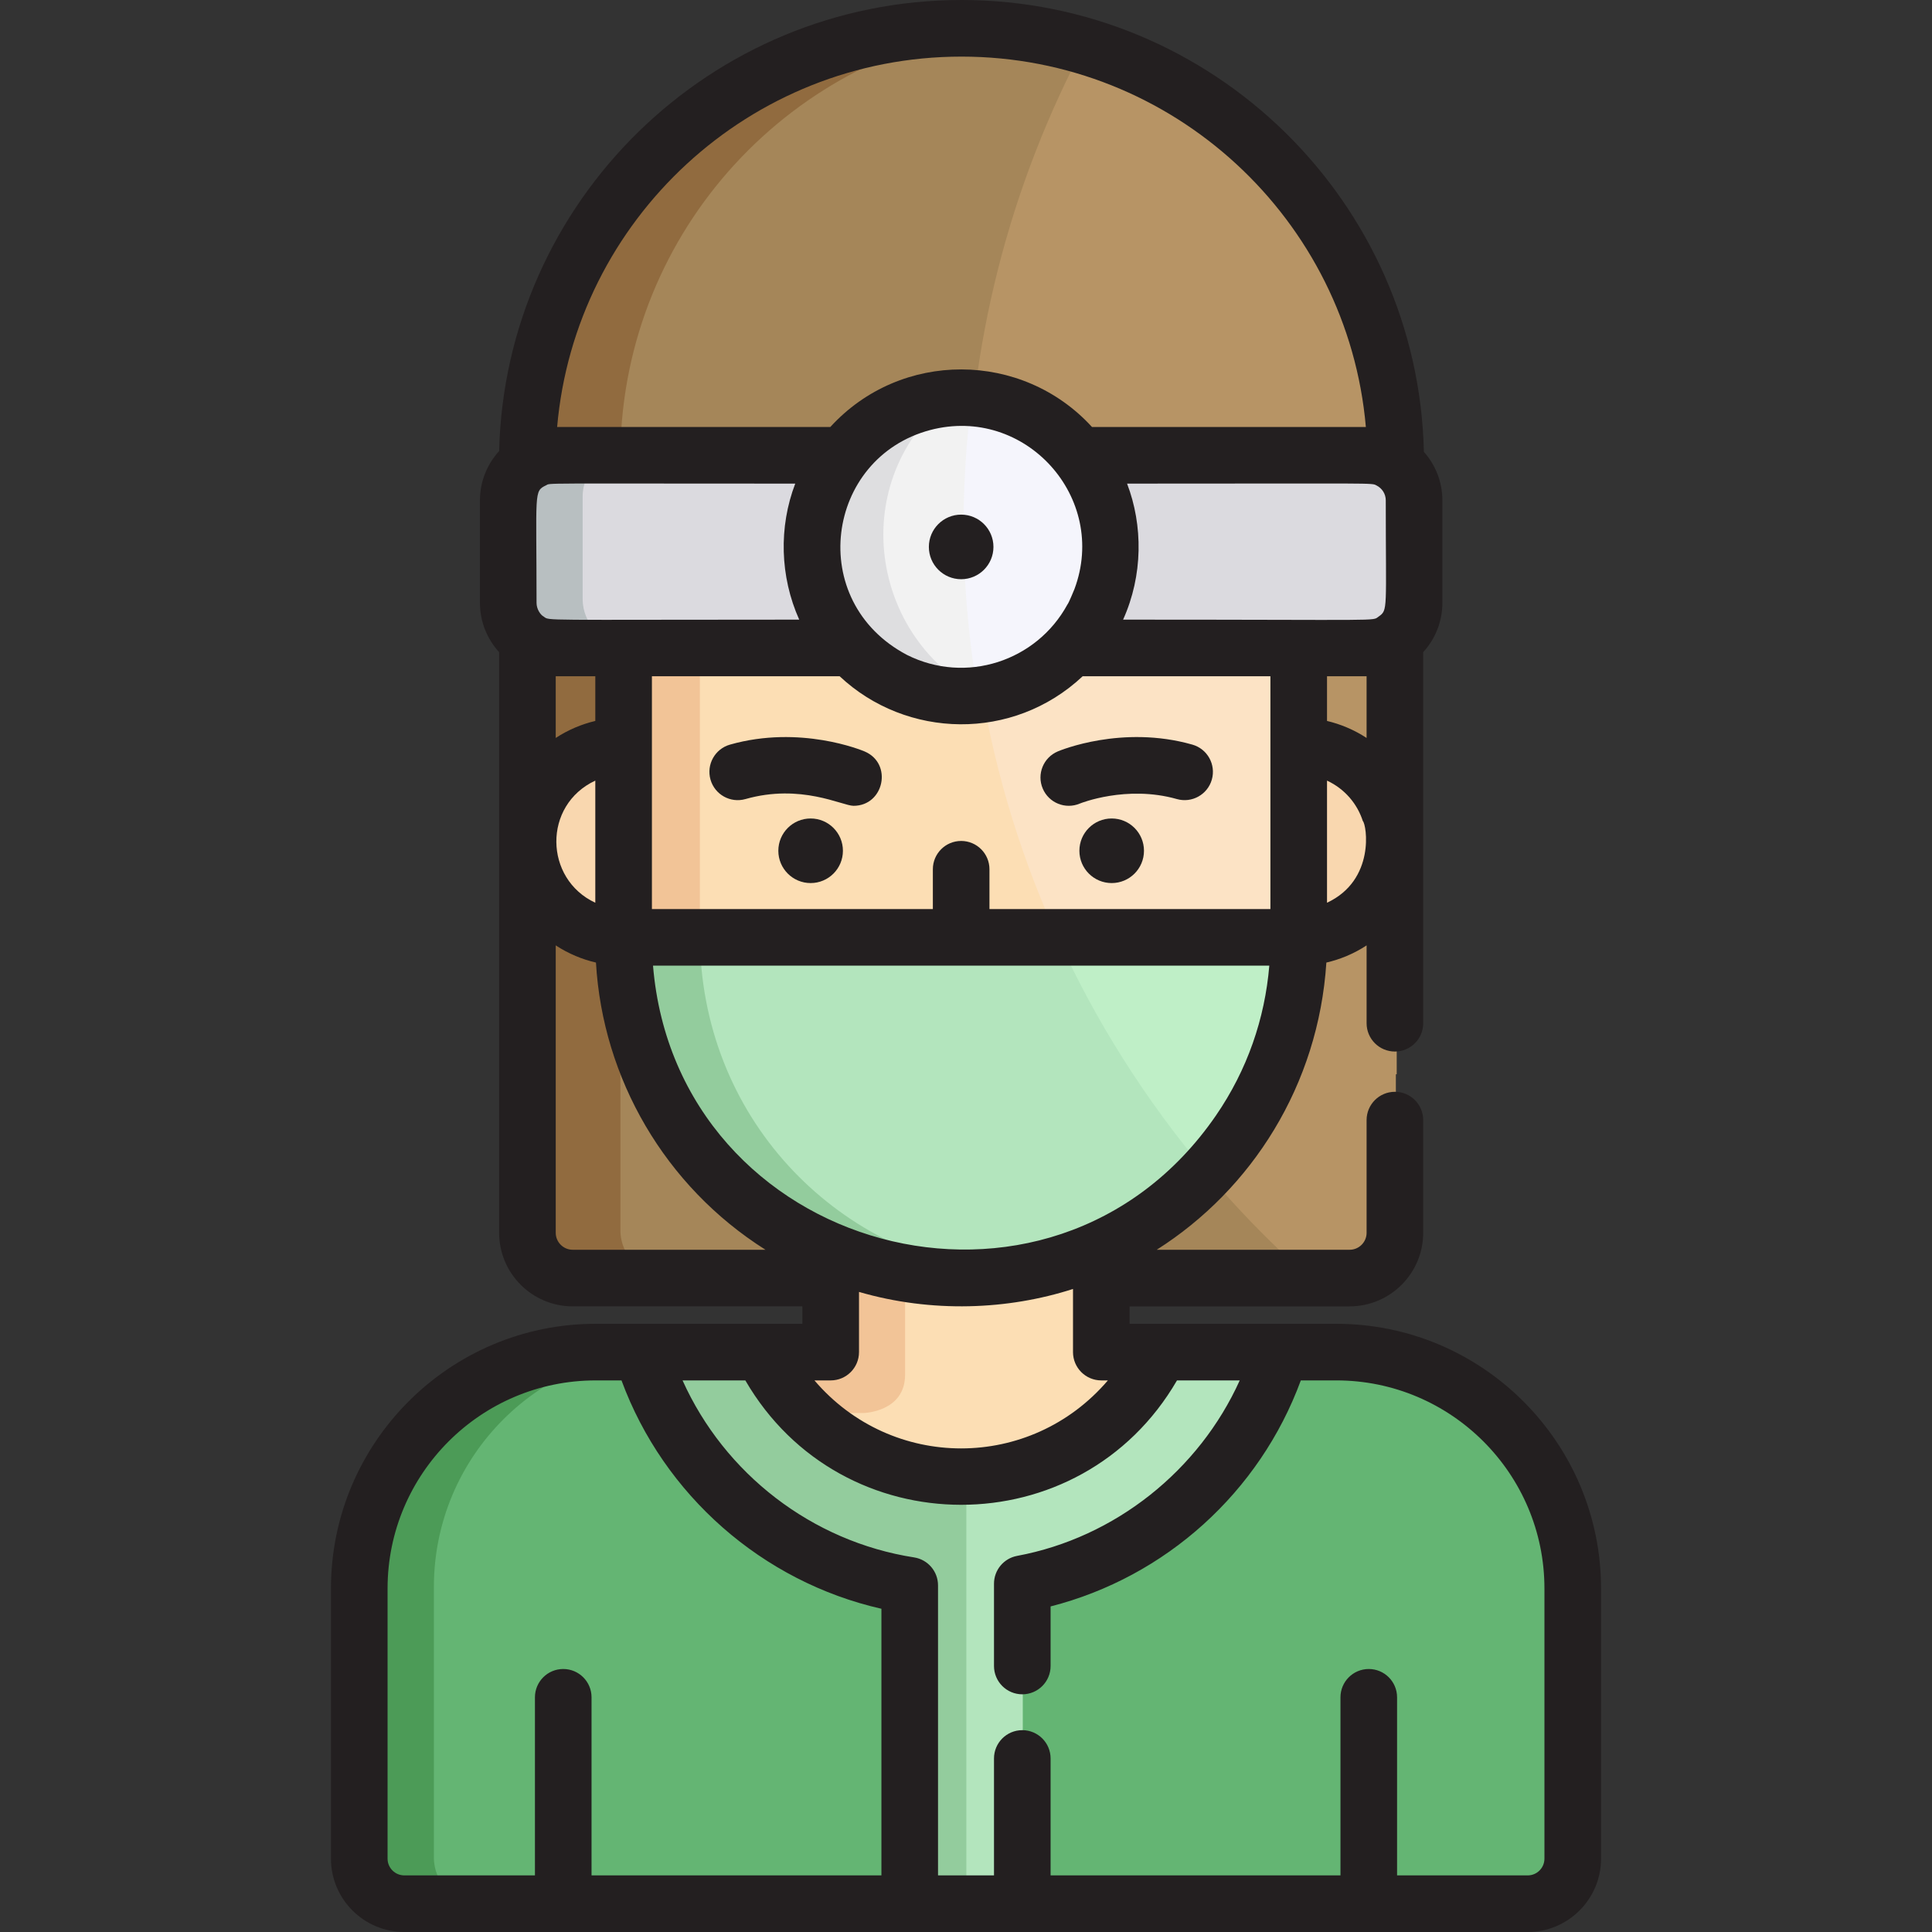 <?xml version="1.0" encoding="iso-8859-1"?>
<!-- Generator: Adobe Illustrator 19.0.0, SVG Export Plug-In . SVG Version: 6.00 Build 0)  -->
<svg xmlns="http://www.w3.org/2000/svg" xmlns:xlink="http://www.w3.org/1999/xlink" version="1.1" id="Layer_1" x="0px" y="0px" viewBox="0 0 512.001 512.001" style="enable-background:new 0 0 512.001 512.001;" xml:space="preserve">
<rect x="0" y="0" width="512.001" height="512.001" fill="#333333" stroke="none"/>
<path style="fill:#A58659;" d="M370.114,121.492c0-63.698-51.633-115.334-115.331-115.334c-62.795,0-114.633,50.366-115.314,114.35  h-0.015c0,1.317-0.001,1.273-0.001,1.273h0.001l0,0h-0.001v162.905h0.037v41.395c0,6.642,5.383,12.028,12.029,12.028  c16.513,0,198.498,0,206.351,0c6.642,0,12.028-5.385,12.028-12.028c0-13.43,0-25.458,0-41.395h0.218c0-1.142,0-113.44,0-151.565  h0.023C370.108,130.493,370.114,132.542,370.114,121.492z"/>
<path style="fill:#B79465;" d="M370.114,121.492c0-52.197-34.675-96.287-82.245-110.509  c-20.147,37.678-31.584,80.716-31.584,126.429c0,79.831,34.85,151.511,90.151,200.696c6.323,0,10.396,0,11.433,0  c6.642,0,12.028-5.385,12.028-12.028c0-13.43,0-25.458,0-41.395h0.218c0-1.142,0-113.44,0-151.565h0.023  C370.108,130.493,370.114,132.542,370.114,121.492z"/>
<path style="fill:#A58659;" d="M286.042,119.577c-0.025,0-0.05,0-0.075,0C286.285,120.004,286.303,119.956,286.042,119.577z"/>
<path style="fill:#916B3F;" d="M164.421,326.081v-41.395h-0.037V126.96h0.024v-7.382h-0.119l0,0c0.04,0,0.078,0,0.119,0  C165.363,60.959,210.038,12.981,267.25,6.831C199.222-0.49,140.194,52.244,139.47,120.508h-0.015c0,1.317-0.001,1.273-0.001,1.273  h0.001l0,0h-0.001c0,4.387,0,158.554,0,162.905h0.037v41.395c0,6.642,5.383,12.028,12.029,12.028c3.131,0,12.216,0,24.931,0  C169.805,338.108,164.421,332.723,164.421,326.081z M147.587,119.577h-0.423c0.136-0.005,0.281-0.009,0.423-0.014V119.577z"/>
<g>
	<path style="fill:#F9D7AF;" d="M368.764,222.198c0-14.038-11.379-25.416-25.416-25.416v50.831   C357.386,247.614,368.764,236.235,368.764,222.198z"/>
	<path style="fill:#F9D7AF;" d="M140.622,222.198c0-14.038,11.381-25.416,25.417-25.416v50.831   C152.002,247.614,140.622,236.235,140.622,222.198z"/>
</g>
<path style="fill:#FCDEB4;" d="M283.845,168.747c-15.714,17.056-42.594,17.054-58.302,0h-60.508c0,16.865,0,62.147,0,79.703  c0,49.519,40.14,89.658,89.657,89.658c49.519,0,89.658-40.139,89.658-89.658c0-17.554,0-62.829,0-79.703L283.845,168.747  L283.845,168.747z"/>
<path style="fill:#FCE3C5;" d="M259.84,181.192c7.997,48.75,29.143,93.064,59.65,129.225c15.401-16.099,24.862-37.927,24.862-61.967  c0-17.554,0-62.829,0-79.703h-60.507C277.257,175.898,268.707,180.037,259.84,181.192z"/>
<path style="fill:#F2C497;" d="M257.637,338.054c0.708-0.023,1.414-0.052,2.117-0.092c0.098-0.005,0.196-0.013,0.294-0.019  c1.553-0.093,3.112-0.221,4.865-0.42c-44.703-5.073-79.438-43.013-79.438-89.075c0-15.614,0-58.529,0-79.703h-20.44  c0,16.865,0,62.147,0,79.703c0,49.519,40.14,89.658,89.657,89.658c0.837,0,1.67-0.013,2.501-0.036  C257.343,338.067,257.489,338.059,257.637,338.054z"/>
<g>
	<path style="fill:#DBDADF;" d="M363.032,119.577h-77.065c11.95,15.342,10.947,36.97-2.121,51.163h79.187   c6.605,0,11.96-5.354,11.96-11.961v-27.243C374.991,124.932,369.637,119.577,363.032,119.577z"/>
	<path style="fill:#DBDADF;" d="M223.421,119.577h-77.065c-6.605,0-11.961,5.354-11.961,11.96v27.243   c0,6.606,5.355,11.961,11.961,11.961h79.188C212.42,156.493,211.514,134.866,223.421,119.577z"/>
</g>
<path style="fill:#B8BFC1;" d="M154.414,158.78v-27.243c0-6.605,5.356-11.96,11.962-11.96h-20.019  c-6.605,0-11.961,5.354-11.961,11.96v27.243c0,6.606,5.355,11.961,11.961,11.961h20.019  C159.77,170.74,154.414,165.386,154.414,158.78z"/>
<path style="fill:#F2F2F2;" d="M254.783,103.773c-22.125,0-40.128,18.002-40.128,40.129s18.002,40.129,40.128,40.129  s40.13-18.001,40.13-40.129C294.913,121.775,276.91,103.773,254.783,103.773z"/>
<path style="fill:#F5F5FC;" d="M259.136,183.791c20.088-2.177,35.777-19.232,35.777-39.888c0-21.133-16.425-38.49-37.176-40.008  C254.113,130.768,254.664,157.622,259.136,183.791z"/>
<path style="fill:#64B573;" d="M351.584,357.775c-3.544,0-186.647,0-193.854,0c-34.678,0-62.793,28.115-62.793,62.792v71.755  c0,6.606,5.354,11.96,11.96,11.96h298.392c6.605,0,11.96-5.353,11.96-11.96v-71.755C417.25,388.424,392.637,357.775,351.584,357.775  z"/>
<path style="fill:#FCDEB4;" d="M307.624,357.775h-15.593v-29.951c-22.92,10.475-49.125,10.669-71.874,1.13v28.821h-18.164  C223.398,401.826,286.178,401.899,307.624,357.775z"/>
<path style="fill:#F2C497;" d="M239.859,364.307V334.65c-6.863-1.153-13.463-3.079-19.703-5.695v28.821h-18.164  c3.042,6.263,7.175,11.9,12.136,16.68c5.275,0,9.692,0,14.838,0C228.965,374.455,239.859,374.163,239.859,364.307z"/>
<path style="fill:#4C9B57;" d="M114.985,492.322v-71.755c0-34.677,28.114-62.792,62.792-62.792H157.73  c-34.678,0-62.793,28.115-62.793,62.792v71.755c0,6.606,5.354,11.96,11.96,11.96h20.046  C120.339,504.282,114.985,498.928,114.985,492.322z"/>
<path style="fill:#B3E5BD;" d="M307.624,357.775c-21.409,44.049-84.189,44.126-105.631,0h-32.006  c9.721,32.188,37.298,56.69,71.157,61.958v84.549h29.902c0-9.615,0-74.875,0-84.992c32.678-6.081,59.111-30.147,68.582-61.515  H307.624z"/>
<path style="fill:#93CC9D;" d="M256.093,504.282V390.875c-23.282,0.518-44.206-12.737-54.1-33.099h-32.006  c9.721,32.188,37.298,56.69,71.157,61.958v84.549h14.949V504.282z"/>
<path style="fill:#B3E5BD;" d="M254.693,338.108c48.237,0,89.658-38.541,89.658-90.494H165.036  C165.036,299.479,206.362,338.108,254.693,338.108z"/>
<path style="fill:#BFEFC7;" d="M319.496,310.425c15.288-15.983,24.856-37.846,24.856-62.811h-64.455  C290.181,270.425,303.56,291.536,319.496,310.425z"/>
<path style="fill:#93CC9D;" d="M264.914,337.524c-43.457-4.932-79.438-41.452-79.438-89.911h-20.44  C165.036,303.465,212.79,343.472,264.914,337.524z"/>
<path style="fill:#DEDEE0;" d="M253.816,103.811c-26.16,0.633-44.361,25.553-37.83,50.325c5.15,19.537,23.935,31.914,43.452,29.625  C229.554,168.134,224.127,125.143,253.816,103.811z"/>
<g>
	<circle style="fill:#231F20;" cx="254.717" cy="144.939" r="8.558"/>
	<circle style="fill:#231F20;" cx="294.609" cy="225.464" r="8.558"/>
	<path style="fill:#231F20;" d="M286.165,212.952c0.12-0.052,12.371-4.984,25.721-1.191c3.98,1.129,8.132-1.182,9.265-5.166   c1.132-3.984-1.182-8.132-5.166-9.265c-18.599-5.281-34.985,1.519-35.674,1.81c-3.814,1.617-5.594,6.02-3.978,9.834   C277.946,212.783,282.342,214.57,286.165,212.952z"/>
	<circle style="fill:#231F20;" cx="214.825" cy="225.464" r="8.558"/>
	<path style="fill:#231F20;" d="M197.551,211.762c14.696-4.174,25.685,1.787,28.647,1.787c8.102,0,10.441-11.224,2.931-14.408   c-0.689-0.293-17.081-7.09-35.676-1.81c-3.984,1.132-6.298,5.279-5.166,9.265C189.419,210.58,193.565,212.895,197.551,211.762z"/>
	<path style="fill:#231F20;" d="M354.143,350.823c-11.537,0-43.798,0-54.784,0v-4.621h58.303c10.753,0,19.501-8.749,19.501-19.501   v-29.864c0-4.143-3.357-7.5-7.5-7.5s-7.5,3.357-7.5,7.5v29.864c0,2.481-2.018,4.5-4.5,4.5h-51.123   c25.213-15.985,42.87-43.663,44.96-76.112c3.569-0.816,7.288-2.329,10.664-4.55v20.629c0,4.143,3.357,7.5,7.5,7.5   s7.5-3.357,7.5-7.5c0-10.136,0-88.154,0-98.333c3.146-3.454,5.082-8.027,5.082-13.058v-27.182c0-4.933-1.862-9.429-4.901-12.859   C375.83,53.455,321.445,0,254.807,0c-66.57,0-120.912,53.346-122.531,119.534c-3.148,3.455-5.086,8.03-5.086,13.062v27.182   c0,5.029,1.938,9.606,5.084,13.06c0,7.371,0,145.896,0,153.863c0,10.753,8.749,19.501,19.501,19.501h60.869v4.621   c-6.354,0-47.844,0-54.784,0c-38.681,0-70.151,31.47-70.151,70.151v71.592c0,10.716,8.718,19.434,19.433,19.434   c15.097,0,286.245,0,297.719,0c10.716,0,19.433-8.718,19.433-19.434v-71.592C424.294,382.293,392.824,350.823,354.143,350.823z    M157.762,206.87v32.367C144.191,232.934,143.805,213.367,157.762,206.87z M284.734,156.129c-0.148,0.394-1.553,3.766-1.851,4.063   c-8.181,15.038-26.887,21.203-42.514,13.373c-26.944-14.181-21.603-52.258,6.159-59.606   C271.676,107.348,293.803,131.892,284.734,156.129z M364.781,128.646c1.521,0.761,2.463,2.286,2.463,3.95   c0,29.216,0.631,29.031-1.895,30.806l0,0c-1.819,1.266,2.509,0.809-67.716,0.809c5.3-11.753,5.285-24.986,1.056-36.047   C365.784,128.163,363.39,127.933,364.781,128.646z M351.674,239.236V206.87c4.737,2.203,8.034,6.194,9.489,10.71   C362.163,218.478,364.568,233.218,351.674,239.236z M173.057,255.911h163.322c-1.174,14.024-5.823,27.627-14.151,39.727   C278.403,359.3,179.357,332.081,173.057,255.911z M147.275,195.566v-16.355h10.487v11.847   C154.101,191.921,150.492,193.452,147.275,195.566z M222.513,179.211c17.695,16.618,45.947,17.334,64.409,0h49.751   c0,7.426,0,54.548,0,61.699h-74.456v-10.548c0-4.143-3.357-7.5-7.5-7.5c-4.143,0-7.5,3.357-7.5,7.5v10.548h-74.454   c0-7.149,0-54.273,0-61.699L222.513,179.211L222.513,179.211z M362.161,179.211v16.356c-3.258-2.144-6.911-3.666-10.487-4.509   v-11.847H362.161z M211.802,164.21c-69.458,0-66.078,0.353-67.712-0.807c-0.898-0.468-1.899-2.004-1.899-3.626   c0-29.604-0.777-29.563,2.517-31.16c1.329-0.658-3.086-0.454,66.04-0.454C206.354,139.649,206.674,152.774,211.802,164.21z    M227.645,358.324v-15.952c19.334,5.621,39.477,4.764,56.712-0.782v16.734c0,4.143,3.357,7.5,7.5,7.5h1.743   c-20.525,24.016-57.224,24.041-77.765,0h4.308C224.288,365.824,227.645,362.466,227.645,358.324z M254.807,15.001   c56.143,0,102.379,43.237,107.162,98.161h-72.572c-18.481-20.227-50.654-20.472-69.358,0h-72.393   C152.43,58.238,198.665,15.001,254.807,15.001z M151.776,331.201c-2.482,0-4.5-2.019-4.5-4.5V250.54   c3.34,2.194,7.119,3.747,10.661,4.548c1.775,30.718,18.276,59.287,44.924,76.113H151.776z M102.71,492.566v-71.592   c0-30.41,24.74-55.15,55.15-55.15h6.845c11.192,30.401,37.356,53.37,68.88,60.517v70.658h-76.819v-47.195   c0-4.143-3.357-7.5-7.5-7.5c-4.143,0-7.5,3.357-7.5,7.5v47.195h-34.623C104.699,496.999,102.71,495.01,102.71,492.566z    M409.293,492.566c0,2.444-1.988,4.433-4.432,4.433H370.24v-47.195c0-4.143-3.358-7.5-7.5-7.5c-4.143,0-7.5,3.357-7.5,7.5v47.195   h-76.82v-30.987c0-4.143-3.357-7.5-7.5-7.5s-7.5,3.357-7.5,7.5v30.987h-14.833v-76.859c0-3.697-2.694-6.843-6.348-7.411   c-27.101-4.215-50.243-22.194-61.353-46.905h16.638c25.492,43.941,88.88,43.967,114.392,0h16.625   c-10.778,23.866-33.005,41.665-58.993,46.502c-3.552,0.661-6.128,3.76-6.128,7.373v21.812c0,4.143,3.357,7.5,7.5,7.5   s7.5-3.357,7.5-7.5v-15.789c30.514-7.791,55.423-30.284,66.313-59.899h9.411c30.41,0,55.149,24.74,55.149,55.15v71.591H409.293z"/>
</g>
<g>
</g>
<g>
</g>
<g>
</g>
<g>
</g>
<g>
</g>
<g>
</g>
<g>
</g>
<g>
</g>
<g>
</g>
<g>
</g>
<g>
</g>
<g>
</g>
<g>
</g>
<g>
</g>
<g>
</g>
</svg>
